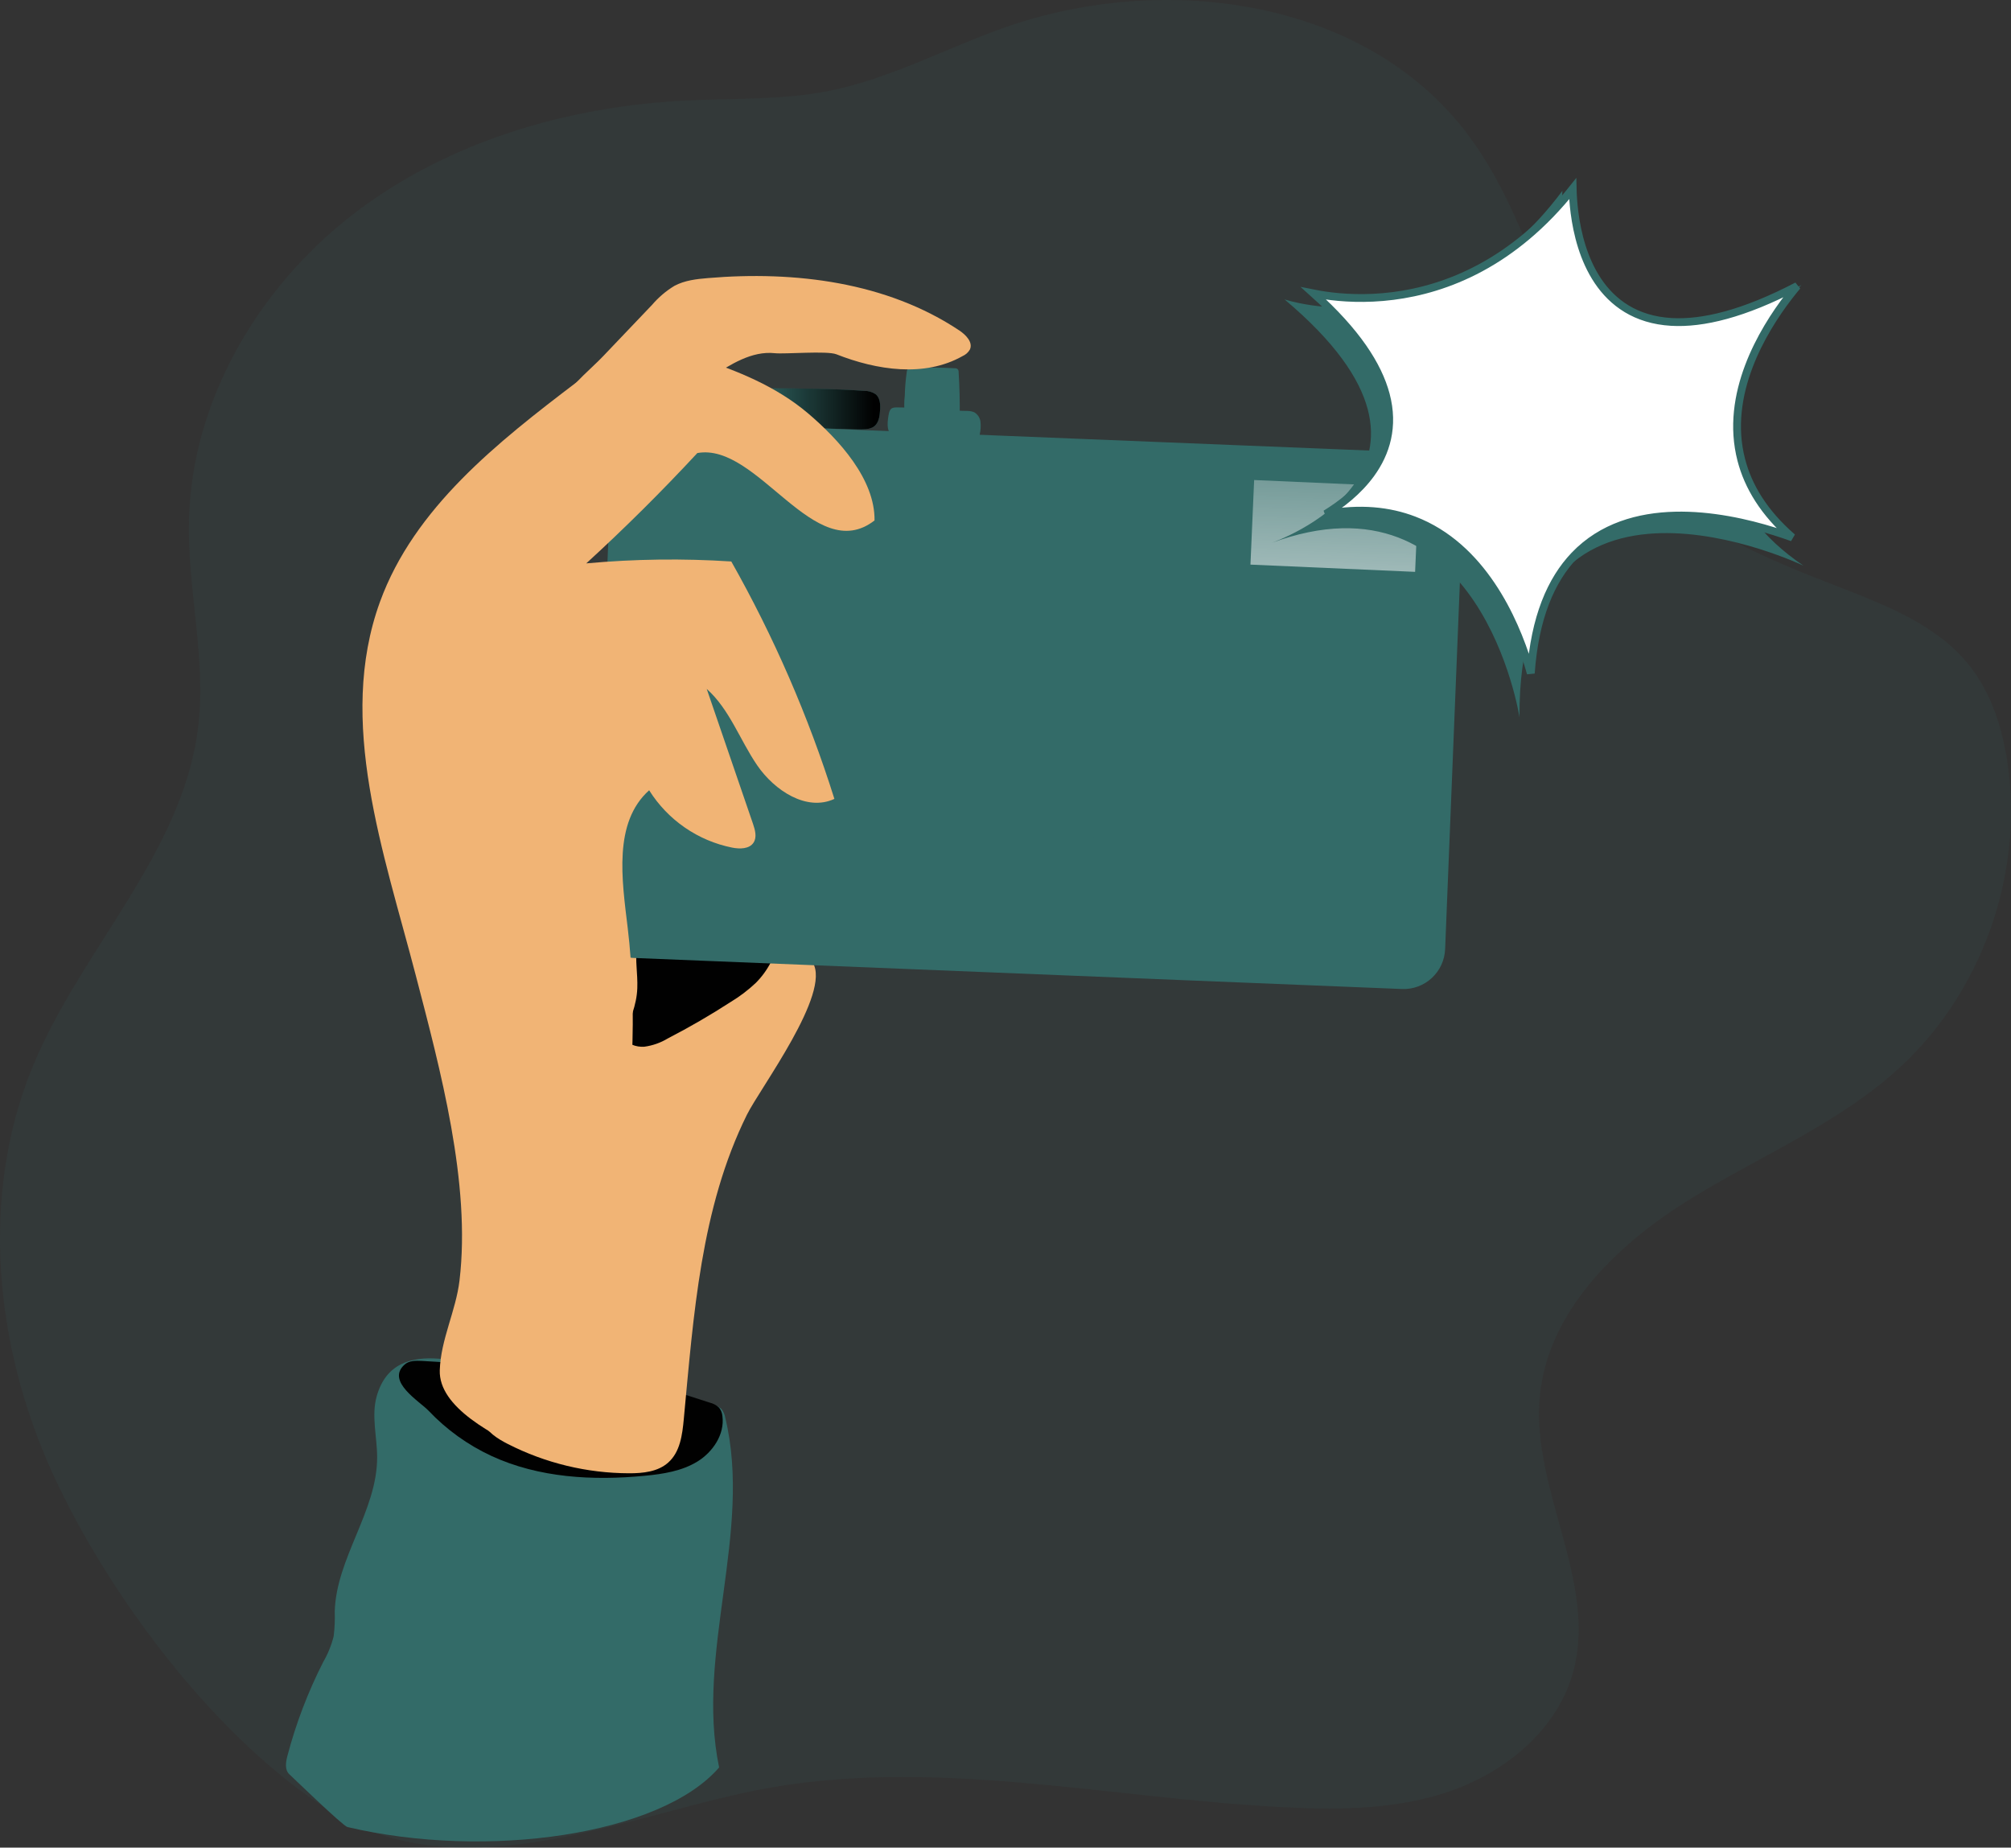 <svg width="258" height="237" viewBox="0 0 258 237" fill="none" xmlns="http://www.w3.org/2000/svg">
<rect x="0" y="0" width="258" height="237" fill="#333333" stroke="none"/>
<path opacity="0.24" d="M6.814 189.133C-0.691 172.761 -2.652 153.295 4.262 136.66C10.477 121.708 23.455 109.389 25.416 93.309C26.49 84.488 24.041 75.611 24.243 66.729C24.595 51.387 33.155 36.867 45.261 27.515C57.367 18.163 72.771 13.645 88.057 12.892C94.121 12.591 100.252 12.85 106.213 11.688C114.018 10.165 121.138 6.291 128.634 3.62C149.089 -3.668 174.83 -0.306 188.071 16.941C198.249 30.2 199.558 49.116 211.129 61.171C217.846 68.163 227.161 71.901 236.195 75.394C242.232 77.745 248.569 80.256 252.612 85.311C255.52 88.941 256.95 93.553 257.593 98.161C259.577 112.318 254.206 127.313 243.7 136.966C235.726 144.277 225.449 148.401 216.303 154.151C207.157 159.902 198.531 168.407 197.541 179.184C196.453 191.118 205.008 202.952 201.819 214.505C199.849 221.647 193.564 226.993 186.617 229.551C179.671 232.109 172.077 232.198 164.703 231.822C142.016 230.67 119.112 225.202 96.842 229.682C79.764 233.115 58.849 242.716 42.273 232.254C27.62 222.987 13.91 204.598 6.814 189.133Z" fill="#336B68" fill-opacity="0.5"/>
<path d="M112.33 50.559C111.892 50.271 111.376 50.123 110.852 50.136C106.79 49.844 102.714 49.826 98.657 49.807C98.339 49.784 98.02 49.827 97.719 49.934C97.495 50.054 97.293 50.213 97.123 50.404C96.556 50.954 95.965 51.669 96.115 52.444C96.203 52.742 96.356 53.017 96.562 53.249C96.768 53.482 97.022 53.666 97.306 53.789C99.075 54.763 101.176 54.838 103.188 54.894L109.91 55.078C111.551 55.125 112.611 55.026 112.855 53.197C112.958 52.336 113.066 51.166 112.33 50.559Z" fill="#336B68"/>
<path d="M112.33 50.559C111.892 50.271 111.376 50.123 110.852 50.136C106.79 49.844 102.714 49.826 98.657 49.807C98.339 49.784 98.02 49.827 97.719 49.934C97.495 50.054 97.293 50.213 97.123 50.404C96.556 50.954 95.965 51.669 96.115 52.444C96.203 52.742 96.356 53.017 96.562 53.249C96.768 53.482 97.022 53.666 97.306 53.789C99.075 54.763 101.176 54.838 103.188 54.894L109.91 55.078C111.551 55.125 112.611 55.026 112.855 53.197C112.958 52.336 113.066 51.166 112.33 50.559Z" fill="url(#paint0_linear)"/>
<path d="M116.34 47.64C116.348 47.549 116.378 47.461 116.429 47.386C116.484 47.333 116.549 47.292 116.62 47.266C116.691 47.24 116.767 47.23 116.842 47.235C118.717 47.131 120.596 47.131 122.471 47.235C122.621 47.224 122.769 47.273 122.883 47.372C122.957 47.475 122.994 47.602 122.987 47.729C123.105 49.647 123.152 51.567 123.127 53.489C123.127 53.602 118.062 53.635 117.597 53.63C116.992 53.63 116.251 53.804 116.078 53.08C115.984 52.313 115.984 51.538 116.078 50.771C116.104 49.723 116.192 48.677 116.34 47.64Z" fill="#336B68"/>
<path d="M116.34 47.64C116.348 47.549 116.378 47.461 116.429 47.386C116.484 47.333 116.549 47.292 116.62 47.266C116.691 47.24 116.767 47.23 116.842 47.235C118.717 47.131 120.596 47.131 122.471 47.235C122.621 47.224 122.769 47.273 122.883 47.372C122.957 47.475 122.994 47.602 122.987 47.729C123.105 49.647 123.152 51.567 123.127 53.489C123.127 53.602 118.062 53.635 117.597 53.63C116.992 53.63 116.251 53.804 116.078 53.08C115.984 52.313 115.984 51.538 116.078 50.771C116.104 49.723 116.192 48.677 116.34 47.64Z" fill="url(#paint1_linear)"/>
<path d="M48.338 179.071C47.611 181.61 48.39 184.309 48.385 186.952C48.385 193.83 43.136 199.844 42.944 206.723C42.983 207.781 42.938 208.841 42.808 209.892C42.518 211.046 42.068 212.154 41.471 213.183C39.512 217.027 37.969 221.07 36.87 225.244C36.659 226.043 36.513 227.031 37.123 227.595C37.559 227.994 43.99 234.224 44.572 234.361C62.395 238.564 84.759 235.409 92.259 226.716C89.201 211.999 96.565 196.496 93.052 181.878C92.987 181.454 92.81 181.055 92.541 180.722C92.143 180.385 91.652 180.18 91.134 180.134C83.019 178.559 74.745 177.995 66.612 176.528C61.157 175.517 50.725 170.721 48.338 179.071Z" fill="#336B68"/>
<path d="M63.038 186.754C69.136 189.575 76.087 189.951 82.738 189.302C85.083 189.077 87.466 188.705 89.464 187.483C91.462 186.26 92.987 183.984 92.682 181.657C92.65 181.266 92.506 180.892 92.269 180.58C91.928 180.252 91.505 180.023 91.045 179.917L86.073 178.314C84.45 177.792 82.822 177.265 81.153 176.903C78.944 176.47 76.71 176.179 74.464 176.034C67.696 175.46 60.923 174.947 54.14 174.571C53.362 174.529 52.494 174.515 51.908 175.041C49.483 177.19 53.821 179.743 54.98 180.956C57.278 183.381 60.012 185.348 63.038 186.754Z" fill="url(#paint2_linear)"/>
<path d="M95.824 142.994C89.895 154.96 88.986 168.695 87.728 182.02C87.541 184.037 87.26 186.251 85.73 187.606C84.403 188.795 82.48 188.988 80.702 188.983C75.294 188.969 69.964 187.681 65.144 185.222C63.807 184.54 62.428 183.665 61.861 182.269C61.425 181.145 61.607 179.885 61.795 178.696C64.125 163.941 66.459 149.185 68.798 134.427C69.384 130.722 70.205 126.613 73.254 124.431C75.632 122.729 78.77 122.668 81.697 122.668C85.186 122.668 102.499 120.542 104.272 123.481C106.669 127.403 97.531 139.552 95.824 142.994Z" fill="#F1B475"/>
<path d="M81.762 126.763C81.687 128.94 80.796 130.994 79.924 132.979C80.425 133.919 81.598 134.342 82.663 134.267C83.723 134.124 84.743 133.766 85.66 133.214C88.433 131.781 91.135 130.214 93.765 128.512C94.908 127.821 95.976 127.011 96.95 126.095C98.544 124.505 99.594 122.449 99.947 120.222C99.858 120.805 86.664 119.282 85.407 119.338C80.285 119.583 81.898 122.935 81.762 126.763Z" fill="url(#paint3_linear)"/>
<path d="M182.632 58.075L83.992 54.086C81.052 53.968 78.572 56.261 78.453 59.208L76.115 117.323C75.996 120.271 78.284 122.757 81.224 122.876L179.863 126.864C182.804 126.983 185.284 124.69 185.402 121.743L187.741 63.627C187.859 60.68 185.572 58.194 182.632 58.075Z" fill="#336B68"/>
<path d="M183.465 61.064L135.834 59.555L135.407 73.099L183.038 74.608L183.465 61.064Z" fill="url(#paint4_linear)"/>
<path d="M156.976 61.557L140.392 60.825L139.935 71.239L156.518 71.971L156.976 61.557Z" fill="#336B68"/>
<path d="M182.025 62.504L160.9 61.575L160.426 72.426L181.55 73.354L182.025 62.504Z" fill="url(#paint5_linear)"/>
<path d="M162.94 69.739C167.212 68.84 171.653 69.212 175.717 70.811C176.466 71.068 177.162 71.46 177.771 71.967C178.433 72.641 178.954 73.441 179.305 74.318C182.002 80.12 183.212 86.543 185.871 92.35C186.313 91.393 186.579 90.364 186.659 89.313C187.606 81.738 187.908 74.097 187.56 66.471C187.532 65.681 187.433 64.773 186.791 64.322C186.423 64.106 186.007 63.988 185.581 63.979C178.45 63.317 171.329 65.338 165.604 69.649" fill="url(#paint6_linear)"/>
<path d="M186.958 77.953L73.455 73.522L72.208 105.64L185.71 110.071L186.958 77.953Z" fill="url(#paint7_linear)"/>
<path d="M102.677 67.707C98.927 66.422 95.464 64.416 92.48 61.802C89.525 65.192 86.016 68.053 82.105 70.265C83.442 73.26 87.156 74.121 90.013 75.715C94.703 78.329 97.457 83.416 99.248 88.48C101.04 93.544 102.156 98.9 104.76 103.597C103.504 103.923 102.198 103.997 100.914 103.816C99.63 103.634 98.394 103.2 97.278 102.539C97.902 102.812 97.433 103.823 96.809 104.058C96.186 104.293 95.35 104.307 94.985 104.885C94.619 105.464 94.914 106.131 94.797 106.766C94.628 107.673 93.648 108.247 92.729 108.266C91.805 108.212 90.906 107.95 90.097 107.499C88.798 109.122 88.535 111.331 88.456 113.414C88.376 115.497 88.423 117.646 87.579 119.555C86.734 121.464 84.666 123.02 82.653 122.503C80.641 121.986 79.656 119.833 79.112 117.867C76.88 109.766 78.423 101.175 78.601 92.768C78.779 84.493 77.616 76.232 77.663 67.952C77.663 66.508 77.728 65.013 78.366 63.72C79.004 62.427 80.097 61.515 81.181 60.636C83.232 58.99 85.341 57.423 87.508 55.934C88.915 54.993 90.393 54.02 92.077 53.827C95.641 53.409 98.615 56.413 100.754 59.3C102.203 61.247 105.731 63.626 106.64 65.629C108.034 68.704 104.75 68.413 102.677 67.707Z" fill="url(#paint8_linear)"/>
<path d="M83.657 39.105C84.48 38.141 85.453 37.315 86.537 36.66C87.85 35.964 89.351 35.791 90.843 35.668C101.992 34.728 113.77 36.185 123.085 42.397C123.929 42.961 124.863 43.925 124.426 44.846C124.21 45.216 123.881 45.508 123.488 45.678C118.624 48.424 112.494 47.493 107.297 45.443C106.087 44.973 100.707 45.443 99.412 45.307C96.448 44.983 93.713 46.755 91.204 48.368C85.894 51.772 84.506 53.77 78.76 56.361C76.804 57.24 74.29 57.998 72.78 55.976C72.257 55.252 71.954 54.392 71.907 53.5C71.859 52.607 72.07 51.72 72.513 50.945C73.666 48.989 75.833 47.319 77.386 45.683L83.657 39.105Z" fill="#F1B475"/>
<path d="M83.657 39.105C84.48 38.141 85.453 37.315 86.537 36.66C87.85 35.964 89.351 35.791 90.843 35.668C101.992 34.728 113.77 36.185 123.085 42.397C123.929 42.961 124.863 43.925 124.426 44.846C124.21 45.216 123.881 45.508 123.488 45.678C118.624 48.424 112.494 47.493 107.297 45.443C106.087 44.973 100.707 45.443 99.412 45.307C96.448 44.983 93.713 46.755 91.204 48.368C85.894 51.772 84.506 53.77 78.76 56.361C76.804 57.24 74.29 57.998 72.78 55.976C72.257 55.252 71.954 54.392 71.907 53.5C71.859 52.607 72.07 51.72 72.513 50.945C73.666 48.989 75.833 47.319 77.386 45.683L83.657 39.105Z" fill="url(#paint9_linear)"/>
<path d="M53.347 125.136C49.234 109.337 43.169 92.551 48.746 77.209C53.132 65.149 63.84 56.728 74.046 48.974C76.429 47.164 78.943 45.293 81.898 44.822C84.487 44.413 87.114 45.133 89.614 45.937C94.623 47.55 99.609 49.586 103.629 52.99C107.649 56.394 112.269 61.486 112.198 66.761C104.506 72.714 97.245 56.704 89.464 58.115C84.908 63.027 80.158 67.744 75.214 72.267C81.401 71.702 87.622 71.62 93.821 72.023C99.283 81.681 103.717 91.889 107.048 102.477C103.493 104.132 99.356 101.405 97.137 98.161C94.919 94.916 93.601 90.981 90.669 88.371L96.607 105.679C96.875 106.464 97.128 107.381 96.683 108.077C96.138 108.919 94.914 108.919 93.929 108.726C91.749 108.289 89.681 107.411 87.851 106.147C86.02 104.883 84.466 103.258 83.282 101.372C78.662 105.51 79.787 112.84 80.529 119.004C83.043 139.932 78.136 167.904 68.859 186.712C63.094 184.083 56.279 180.496 56.42 175.78C56.542 171.821 58.483 168.181 58.953 164.255C60.435 151.786 56.481 137.168 53.347 125.136Z" fill="#F1B475"/>
<path d="M138.761 107.574C150.534 107.574 160.079 98.007 160.079 86.204C160.079 74.402 150.534 64.834 138.761 64.834C126.987 64.834 117.442 74.402 117.442 86.204C117.442 98.007 126.987 107.574 138.761 107.574Z" fill="#336B68"/>
<path d="M138.761 107.574C150.534 107.574 160.079 98.007 160.079 86.204C160.079 74.402 150.534 64.834 138.761 64.834C126.987 64.834 117.442 74.402 117.442 86.204C117.442 98.007 126.987 107.574 138.761 107.574Z" fill="url(#paint10_linear)"/>
<path d="M138.779 101.264C147.089 101.264 153.826 94.511 153.826 86.18C153.826 77.85 147.089 71.097 138.779 71.097C130.469 71.097 123.732 77.85 123.732 86.18C123.732 94.511 130.469 101.264 138.779 101.264Z" fill="url(#paint11_linear)"/>
<path d="M127.053 65.464C129.043 65.464 130.656 63.848 130.656 61.853C130.656 59.859 129.043 58.242 127.053 58.242C125.064 58.242 123.451 59.859 123.451 61.853C123.451 63.848 125.064 65.464 127.053 65.464Z" fill="url(#paint12_linear)"/>
<path d="M124.173 52.712C124.455 52.718 124.734 52.776 124.994 52.886C125.218 53.018 125.407 53.201 125.546 53.42C125.685 53.639 125.771 53.888 125.796 54.146C125.845 54.672 125.812 55.202 125.698 55.717C125.692 55.834 125.644 55.944 125.562 56.027C125.487 56.066 125.402 56.083 125.318 56.074L119.952 56.046C118.432 56.046 116.275 56.446 114.821 55.985C113.676 55.623 113.831 54.358 113.981 53.338C114.169 52.078 114.628 52.27 115.735 52.27C116.626 52.27 117.522 52.299 118.413 52.336C120.322 52.416 122.25 52.712 124.173 52.712Z" fill="#336B68"/>
<path d="M124.173 52.712C124.455 52.718 124.734 52.776 124.994 52.886C125.218 53.018 125.407 53.201 125.546 53.42C125.685 53.639 125.771 53.888 125.796 54.146C125.845 54.672 125.812 55.202 125.698 55.717C125.692 55.834 125.644 55.944 125.562 56.027C125.487 56.066 125.402 56.083 125.318 56.074L119.952 56.046C118.432 56.046 116.275 56.446 114.821 55.985C113.676 55.623 113.831 54.358 113.981 53.338C114.169 52.078 114.628 52.27 115.735 52.27C116.626 52.27 117.522 52.299 118.413 52.336C120.322 52.416 122.25 52.712 124.173 52.712Z" fill="url(#paint13_linear)"/>
<path d="M164.797 38.404C164.797 38.404 184.966 45.236 200.445 24.477C200.445 24.477 198.611 55.218 231.116 36.561C231.116 36.561 209.357 57.584 231.378 72.564C231.378 72.564 194.68 54.955 194.943 92.006C194.943 92.006 189.962 59.685 163.048 69.672C163.048 69.672 190.745 60.212 164.797 38.404Z" fill="#336B68"/>
<path d="M230.571 36.687C230.237 37.087 229.875 37.535 229.497 38.026C227.784 40.254 225.722 43.393 224.355 47.019C222.987 50.645 222.306 54.786 223.397 58.993C224.275 62.381 226.292 65.77 229.951 68.943C229.258 68.692 228.479 68.425 227.631 68.161C224.169 67.081 219.531 66.022 214.883 66.139C210.233 66.257 205.523 67.554 201.997 71.242C198.99 74.388 196.901 79.214 196.394 86.365C196.292 86.001 196.179 85.616 196.056 85.215C195.16 82.314 193.678 78.536 191.336 75.065C188.994 71.593 185.775 68.405 181.398 66.731C178.226 65.517 174.48 65.112 170.068 65.937C172.061 64.71 174.275 62.995 175.894 60.757C177.807 58.111 178.887 54.731 177.79 50.61C176.792 46.861 174.008 42.553 168.537 37.643C168.953 37.726 169.426 37.811 169.951 37.888C172.119 38.21 175.171 38.418 178.713 37.968C185.538 37.1 194.156 33.791 201.767 24.208C201.786 25.01 201.846 26.082 202.004 27.3C202.344 29.926 203.145 33.274 205.01 36.044C206.889 38.835 209.843 41.025 214.415 41.294C218.452 41.531 223.711 40.268 230.571 36.687Z" fill="url(#paint14_linear)" stroke="#336B68"/>
<defs>
<linearGradient id="paint0_linear" x1="96.082" y1="52.44" x2="112.926" y2="52.44" gradientUnits="userSpaceOnUse">
<stop stop-color="#010101" stop-opacity="0"/>
<stop offset="0.95" stop-color="#010101"/>
</linearGradient>
<linearGradient id="paint1_linear" x1="2550.83" y1="734.735" x2="2559.94" y2="909.826" gradientUnits="userSpaceOnUse">
<stop stop-color="#010101" stop-opacity="0"/>
<stop offset="0.95" stop-color="#010101"/>
</linearGradient>
<linearGradient id="paint2_linear" x1="9856.24" y1="6532.76" x2="9985.59" y2="3756.47" gradientUnits="userSpaceOnUse">
<stop stop-color="#010101" stop-opacity="0"/>
<stop offset="0.95" stop-color="#010101"/>
</linearGradient>
<linearGradient id="paint3_linear" x1="5704.73" y1="4551.91" x2="5548.52" y2="2131.21" gradientUnits="userSpaceOnUse">
<stop stop-color="#010101" stop-opacity="0"/>
<stop offset="0.95" stop-color="#010101"/>
</linearGradient>
<linearGradient id="paint4_linear" x1="18051.5" y1="2066.64" x2="22934.2" y2="2066.64" gradientUnits="userSpaceOnUse">
<stop stop-color="#010101" stop-opacity="0"/>
<stop offset="0.95" stop-color="#010101"/>
</linearGradient>
<linearGradient id="paint5_linear" x1="172.051" y1="43.532" x2="170.006" y2="102.392" gradientUnits="userSpaceOnUse">
<stop stop-color="white" stop-opacity="0"/>
<stop offset="0.95" stop-color="white"/>
</linearGradient>
<linearGradient id="paint6_linear" x1="11516.6" y1="5143.57" x2="13073.9" y2="3781.33" gradientUnits="userSpaceOnUse">
<stop stop-color="#010101" stop-opacity="0"/>
<stop offset="0.95" stop-color="#010101"/>
</linearGradient>
<linearGradient id="paint7_linear" x1="27472.6" y1="6524.08" x2="55260.9" y2="6524.08" gradientUnits="userSpaceOnUse">
<stop stop-color="#010101" stop-opacity="0"/>
<stop offset="0.95" stop-color="#010101"/>
</linearGradient>
<linearGradient id="paint8_linear" x1="5586.76" y1="12558.9" x2="23087.3" y2="13520.8" gradientUnits="userSpaceOnUse">
<stop stop-color="#010101" stop-opacity="0"/>
<stop offset="0.95" stop-color="#010101"/>
</linearGradient>
<linearGradient id="paint9_linear" x1="15812" y1="1957.21" x2="15695.9" y2="4473.92" gradientUnits="userSpaceOnUse">
<stop stop-color="#010101" stop-opacity="0"/>
<stop offset="0.95" stop-color="#010101"/>
</linearGradient>
<linearGradient id="paint10_linear" x1="10793.1" y1="7900.83" x2="14668.7" y2="7900.83" gradientUnits="userSpaceOnUse">
<stop stop-color="white" stop-opacity="0"/>
<stop offset="0.95" stop-color="white"/>
</linearGradient>
<linearGradient id="paint11_linear" x1="8062.5" y1="5600.47" x2="9993.62" y2="5600.47" gradientUnits="userSpaceOnUse">
<stop stop-color="#010101" stop-opacity="0"/>
<stop offset="0.95" stop-color="#010101"/>
</linearGradient>
<linearGradient id="paint12_linear" x1="2019.69" y1="1008.31" x2="2130.35" y2="1008.31" gradientUnits="userSpaceOnUse">
<stop stop-color="#010101" stop-opacity="0"/>
<stop offset="0.95" stop-color="#010101"/>
</linearGradient>
<linearGradient id="paint13_linear" x1="4202.63" y1="519.783" x2="4204.48" y2="566.707" gradientUnits="userSpaceOnUse">
<stop stop-color="#010101" stop-opacity="0"/>
<stop offset="0.95" stop-color="#010101"/>
</linearGradient>
<linearGradient id="paint14_linear" x1="37299" y1="2781.46" x2="34456" y2="10351.8" gradientUnits="userSpaceOnUse">
<stop stop-color="white" stop-opacity="0"/>
<stop offset="0.95" stop-color="white"/>
</linearGradient>
</defs>
</svg>
